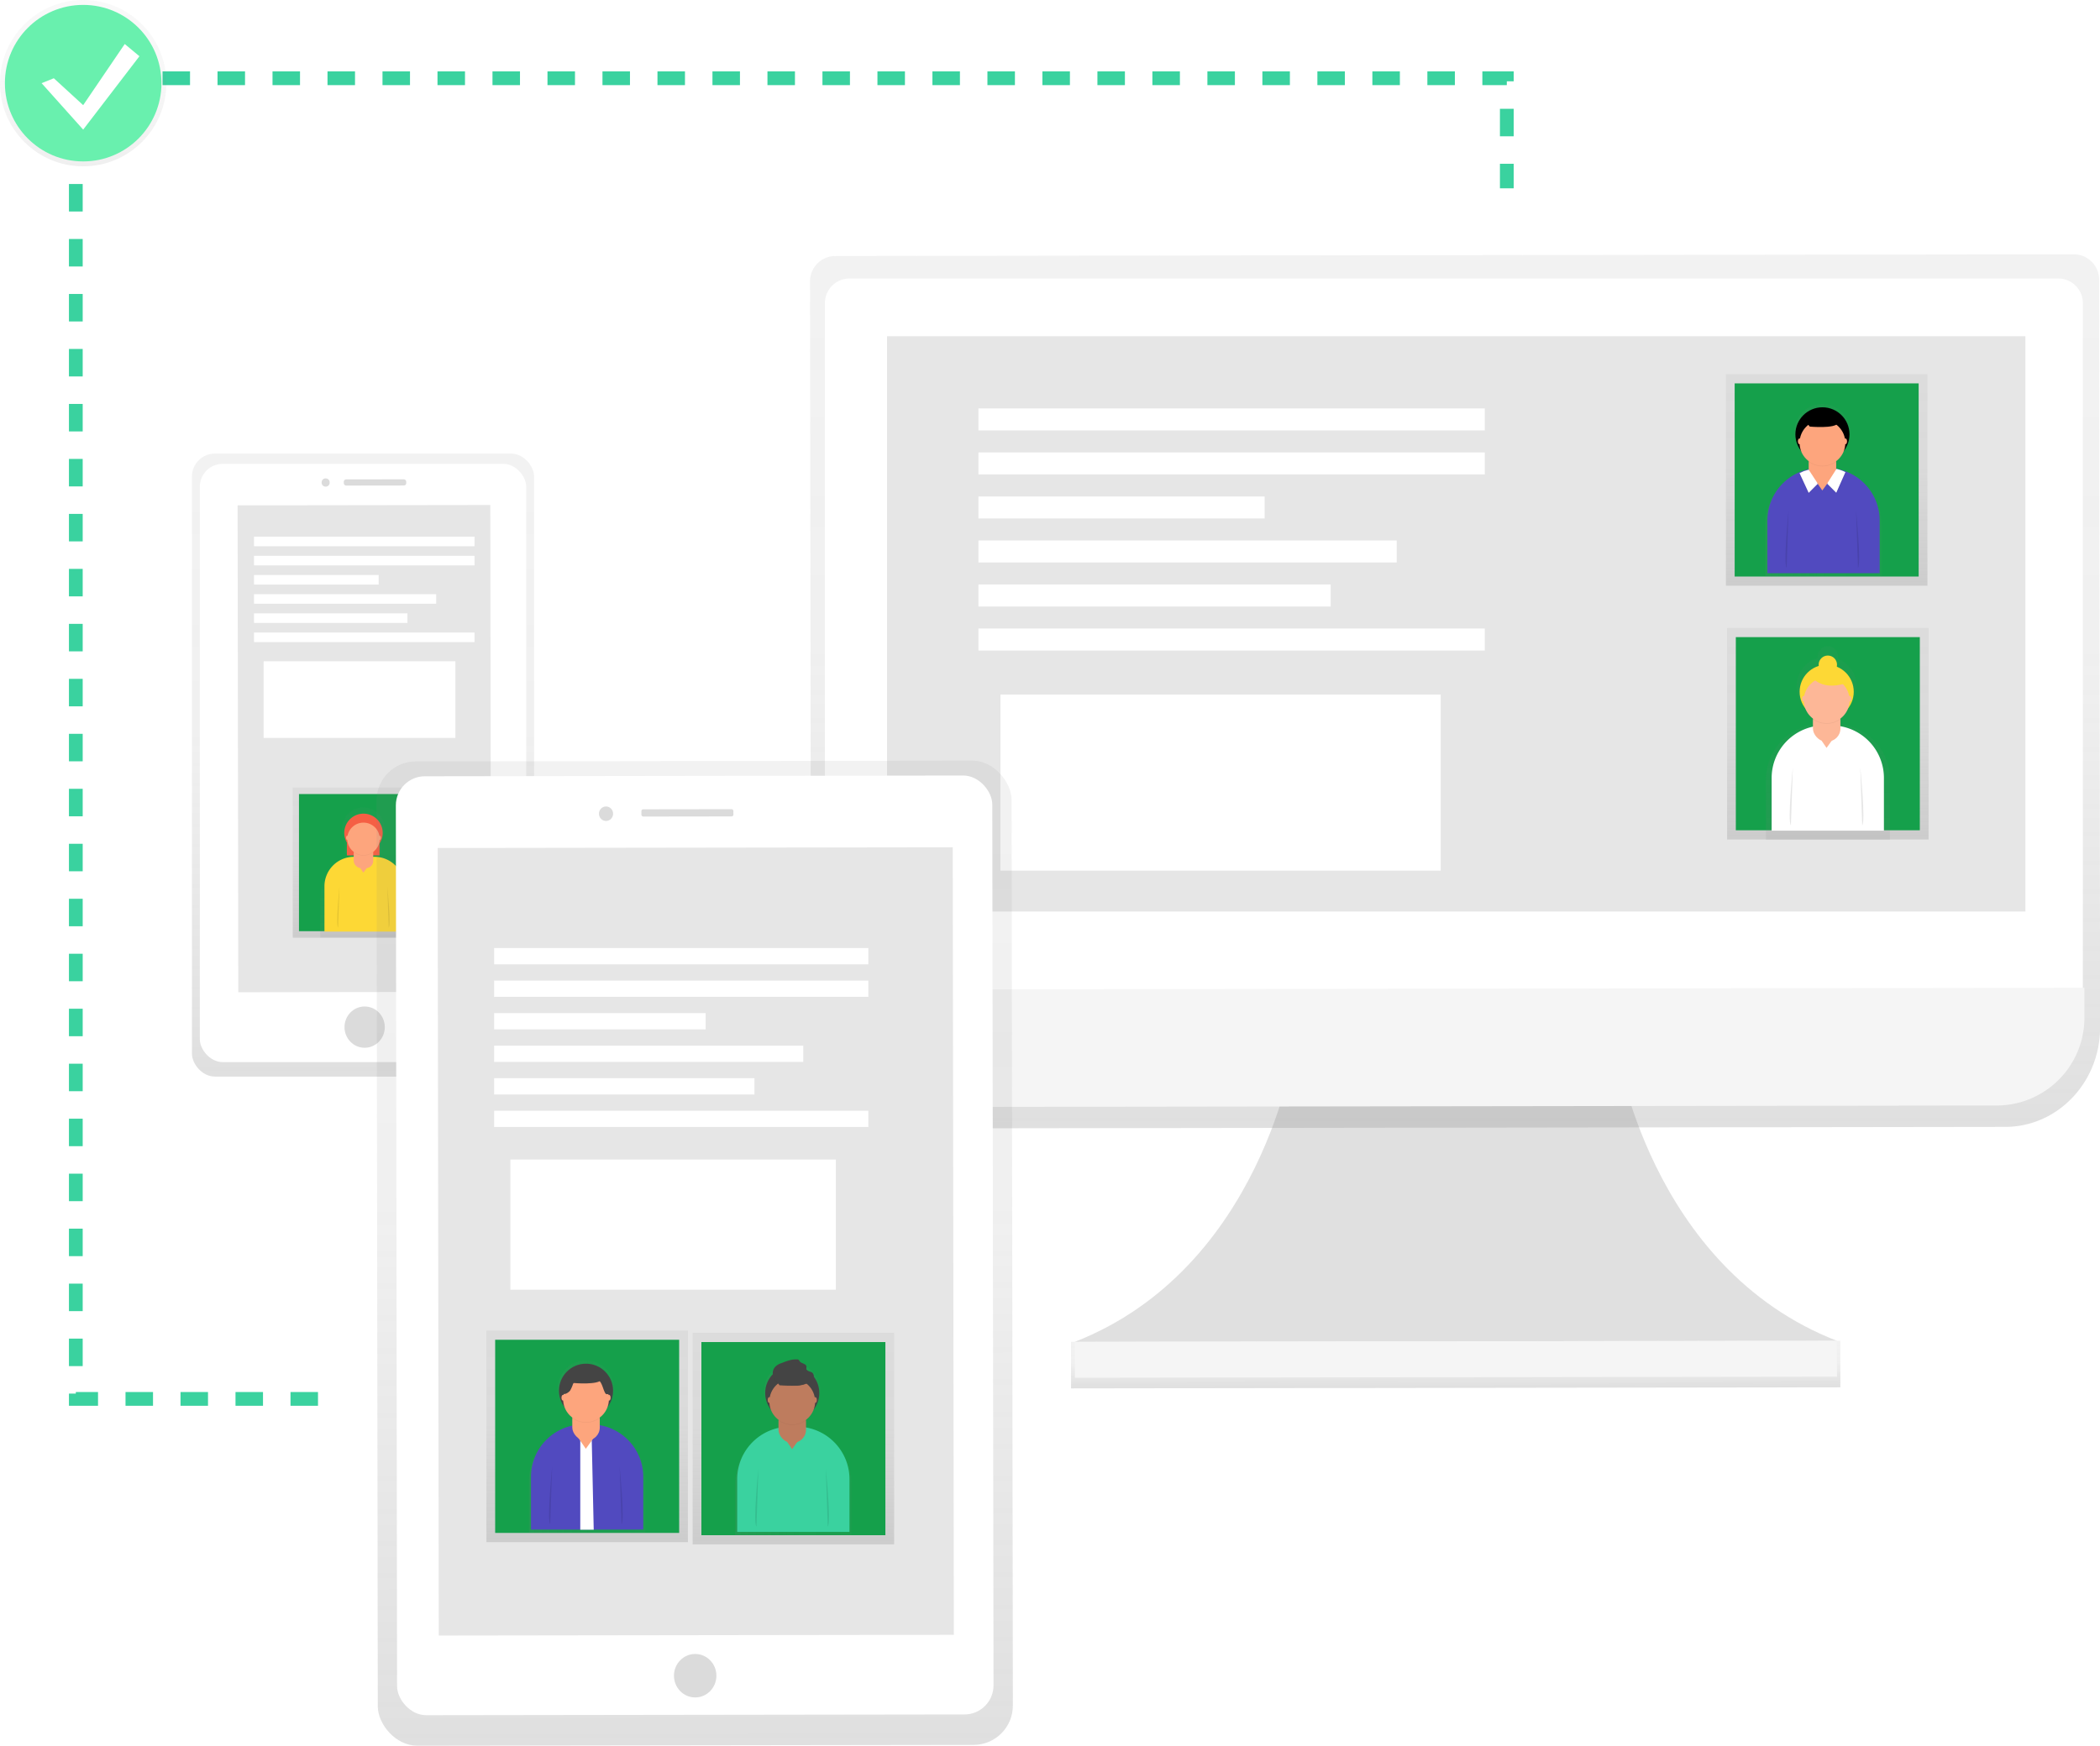 <svg xmlns="http://www.w3.org/2000/svg" xmlns:xlink="http://www.w3.org/1999/xlink" id="accd1a1b-d405-4dd1-89fa-f32239092656" data-name="Layer 1" width="916.48" height="762" viewBox="0 0 916.48 762" class="injected-svg gridItem__media"><defs><linearGradient id="d814b87b-5dd1-42d1-a061-ee18783e4a9d-2766" x1="300.81" y1="541.67" x2="300.81" y2="274.21" gradientTransform="matrix(1, 0, 0, 1.02, -0.05, -12.24)" gradientUnits="userSpaceOnUse"><stop offset="0" stop-color="gray" stop-opacity="0.25"></stop><stop offset="0.54" stop-color="gray" stop-opacity="0.12"></stop><stop offset="1" stop-color="gray" stop-opacity="0.1"></stop></linearGradient><linearGradient id="e2f455a5-4864-4a97-8f60-359d47eda097-2767" x1="158.98" y1="409.32" x2="158.98" y2="343.76" gradientTransform="matrix(1, 0, 0, 1, 0, 0)" xlink:href="#d814b87b-5dd1-42d1-a061-ee18783e4a9d-2766"></linearGradient><linearGradient id="d3dd56fe-2172-47b4-85ad-30ed5017061c-2768" x1="300.75" y1="478.32" x2="300.75" y2="421.45" gradientTransform="matrix(1, 0, 0, 1, 0, 0)" xlink:href="#d814b87b-5dd1-42d1-a061-ee18783e4a9d-2766"></linearGradient><linearGradient id="10299c83-101f-4074-be69-71b1ee704760-2769" x1="776.75" y1="675.12" x2="776.75" y2="654.79" gradientTransform="translate(0.31 -0.31)" xlink:href="#d814b87b-5dd1-42d1-a061-ee18783e4a9d-2766"></linearGradient><linearGradient id="9326adbe-442d-49cb-a08f-042121b25c65-2770" x1="776.86" y1="561.94" x2="776.86" y2="194.31" gradientTransform="matrix(1, 0, 0, 1.04, -0.63, -19.87)" xlink:href="#d814b87b-5dd1-42d1-a061-ee18783e4a9d-2766"></linearGradient><linearGradient id="91382b0c-5cae-467a-9ec0-764e1390d1ca-2771" x1="797.19" y1="255.67" x2="797.19" y2="163.33" gradientTransform="matrix(1, 0, 0, 1, 0, 0)" xlink:href="#d814b87b-5dd1-42d1-a061-ee18783e4a9d-2766"></linearGradient><linearGradient id="e5eb15fc-2b7b-4080-8b6c-aeb6913cd57f-2772" x1="912.19" y1="283.02" x2="963.04" y2="283.02" gradientTransform="matrix(1, 0, 0, 1, 0, 0)" xlink:href="#d814b87b-5dd1-42d1-a061-ee18783e4a9d-2766"></linearGradient><linearGradient id="faa88f3d-9fdc-4237-abec-e584cacdbc95-2773" x1="797.7" y1="366.44" x2="797.7" y2="274.1" gradientTransform="matrix(1, 0, 0, 1, 0, 0)" xlink:href="#d814b87b-5dd1-42d1-a061-ee18783e4a9d-2766"></linearGradient><linearGradient id="241e204d-5d0b-43ba-8a7f-393b75452fef-2774" x1="939.46" y1="435.64" x2="939.46" y2="351.13" gradientTransform="matrix(1, 0, 0, 1, 0, 0)" xlink:href="#d814b87b-5dd1-42d1-a061-ee18783e4a9d-2766"></linearGradient><linearGradient id="4757d4c3-ed61-4851-a6bc-256878fd2ef8-2775" x1="36.3" y1="72.59" x2="36.3" y2="0" gradientTransform="matrix(1, 0, 0, 1, 0, 0)" xlink:href="#d814b87b-5dd1-42d1-a061-ee18783e4a9d-2766"></linearGradient><linearGradient id="4ca8f1e7-fac6-4ad7-8b77-df7bb72626d8-2776" x1="444.71" y1="829.36" x2="444.71" y2="406.22" gradientTransform="matrix(1, 0, 0, 1.02, 0.24, -11.29)" xlink:href="#d814b87b-5dd1-42d1-a061-ee18783e4a9d-2766"></linearGradient><linearGradient id="26999ef9-b016-4120-8eb6-cba13d632155-2777" x1="445.2" y1="793.45" x2="445.2" y2="438.54" gradientTransform="matrix(1, 0, 0, 1.02, 0.24, -11.29)" gradientUnits="userSpaceOnUse"><stop offset="0" stop-opacity="0.09"></stop><stop offset="0.55" stop-opacity="0.07"></stop><stop offset="1" stop-opacity="0.02"></stop></linearGradient><linearGradient id="952d3e93-eefa-46a1-a62d-5c717fcf8300-2778" x1="346.25" y1="674.14" x2="346.25" y2="581.8" gradientTransform="matrix(1, 0, 0, 1, 0, 0)" xlink:href="#d814b87b-5dd1-42d1-a061-ee18783e4a9d-2766"></linearGradient><linearGradient id="d7a5f283-d15d-4302-af05-30c423bf3fa6-2779" x1="462.59" y1="701.49" x2="513.44" y2="701.49" gradientTransform="matrix(1, 0, 0, 1, 0, 0)" xlink:href="#d814b87b-5dd1-42d1-a061-ee18783e4a9d-2766"></linearGradient><linearGradient id="f69ab994-6efe-4013-8793-43a7c154dd65-2780" x1="256.25" y1="673.14" x2="256.25" y2="580.8" gradientTransform="matrix(1, 0, 0, 1, 0, 0)" xlink:href="#d814b87b-5dd1-42d1-a061-ee18783e4a9d-2766"></linearGradient><linearGradient id="6e6b4257-44fa-4433-8159-1f4b524edcbe-2781" x1="372.59" y1="700.49" x2="423.44" y2="700.49" gradientTransform="matrix(1, 0, 0, 1, 0, 0)" xlink:href="#d814b87b-5dd1-42d1-a061-ee18783e4a9d-2766"></linearGradient><linearGradient id="d814b87b-5dd1-42d1-a061-ee18783e4a9d-2766" x1="300.81" y1="541.67" x2="300.81" y2="274.21" gradientTransform="matrix(1, 0, 0, 1.02, -0.05, -12.24)" gradientUnits="userSpaceOnUse"><stop offset="0" stop-color="gray" stop-opacity="0.25"></stop><stop offset="0.54" stop-color="gray" stop-opacity="0.12"></stop><stop offset="1" stop-color="gray" stop-opacity="0.1"></stop></linearGradient><linearGradient id="e2f455a5-4864-4a97-8f60-359d47eda097-2767" x1="158.98" y1="409.32" x2="158.98" y2="343.76" gradientTransform="matrix(1, 0, 0, 1, 0, 0)" xlink:href="#d814b87b-5dd1-42d1-a061-ee18783e4a9d-2766"></linearGradient><linearGradient id="d3dd56fe-2172-47b4-85ad-30ed5017061c-2768" x1="300.75" y1="478.32" x2="300.75" y2="421.45" gradientTransform="matrix(1, 0, 0, 1, 0, 0)" xlink:href="#d814b87b-5dd1-42d1-a061-ee18783e4a9d-2766"></linearGradient><linearGradient id="10299c83-101f-4074-be69-71b1ee704760-2769" x1="776.75" y1="675.12" x2="776.75" y2="654.79" gradientTransform="translate(0.31 -0.31)" xlink:href="#d814b87b-5dd1-42d1-a061-ee18783e4a9d-2766"></linearGradient><linearGradient id="9326adbe-442d-49cb-a08f-042121b25c65-2770" x1="776.86" y1="561.94" x2="776.86" y2="194.31" gradientTransform="matrix(1, 0, 0, 1.04, -0.63, -19.87)" xlink:href="#d814b87b-5dd1-42d1-a061-ee18783e4a9d-2766"></linearGradient><linearGradient id="91382b0c-5cae-467a-9ec0-764e1390d1ca-2771" x1="797.19" y1="255.67" x2="797.19" y2="163.33" gradientTransform="matrix(1, 0, 0, 1, 0, 0)" xlink:href="#d814b87b-5dd1-42d1-a061-ee18783e4a9d-2766"></linearGradient><linearGradient id="e5eb15fc-2b7b-4080-8b6c-aeb6913cd57f-2772" x1="912.19" y1="283.02" x2="963.04" y2="283.02" gradientTransform="matrix(1, 0, 0, 1, 0, 0)" xlink:href="#d814b87b-5dd1-42d1-a061-ee18783e4a9d-2766"></linearGradient><linearGradient id="faa88f3d-9fdc-4237-abec-e584cacdbc95-2773" x1="797.7" y1="366.44" x2="797.7" y2="274.1" gradientTransform="matrix(1, 0, 0, 1, 0, 0)" xlink:href="#d814b87b-5dd1-42d1-a061-ee18783e4a9d-2766"></linearGradient><linearGradient id="241e204d-5d0b-43ba-8a7f-393b75452fef-2774" x1="939.46" y1="435.64" x2="939.46" y2="351.13" gradientTransform="matrix(1, 0, 0, 1, 0, 0)" xlink:href="#d814b87b-5dd1-42d1-a061-ee18783e4a9d-2766"></linearGradient><linearGradient id="4757d4c3-ed61-4851-a6bc-256878fd2ef8-2775" x1="36.3" y1="72.59" x2="36.3" y2="0" gradientTransform="matrix(1, 0, 0, 1, 0, 0)" xlink:href="#d814b87b-5dd1-42d1-a061-ee18783e4a9d-2766"></linearGradient><linearGradient id="4ca8f1e7-fac6-4ad7-8b77-df7bb72626d8-2776" x1="444.71" y1="829.36" x2="444.71" y2="406.22" gradientTransform="matrix(1, 0, 0, 1.02, 0.24, -11.29)" xlink:href="#d814b87b-5dd1-42d1-a061-ee18783e4a9d-2766"></linearGradient><linearGradient id="26999ef9-b016-4120-8eb6-cba13d632155-2777" x1="445.2" y1="793.45" x2="445.2" y2="438.54" gradientTransform="matrix(1, 0, 0, 1.02, 0.24, -11.29)" gradientUnits="userSpaceOnUse"><stop offset="0" stop-opacity="0.09"></stop><stop offset="0.55" stop-opacity="0.07"></stop><stop offset="1" stop-opacity="0.02"></stop></linearGradient><linearGradient id="952d3e93-eefa-46a1-a62d-5c717fcf8300-2778" x1="346.25" y1="674.14" x2="346.25" y2="581.8" gradientTransform="matrix(1, 0, 0, 1, 0, 0)" xlink:href="#d814b87b-5dd1-42d1-a061-ee18783e4a9d-2766"></linearGradient><linearGradient id="d7a5f283-d15d-4302-af05-30c423bf3fa6-2779" x1="462.59" y1="701.49" x2="513.44" y2="701.49" gradientTransform="matrix(1, 0, 0, 1, 0, 0)" xlink:href="#d814b87b-5dd1-42d1-a061-ee18783e4a9d-2766"></linearGradient><linearGradient id="f69ab994-6efe-4013-8793-43a7c154dd65-2780" x1="256.25" y1="673.14" x2="256.25" y2="580.8" gradientTransform="matrix(1, 0, 0, 1, 0, 0)" xlink:href="#d814b87b-5dd1-42d1-a061-ee18783e4a9d-2766"></linearGradient><linearGradient id="6e6b4257-44fa-4433-8159-1f4b524edcbe-2781" x1="372.59" y1="700.49" x2="423.44" y2="700.49" gradientTransform="matrix(1, 0, 0, 1, 0, 0)" xlink:href="#d814b87b-5dd1-42d1-a061-ee18783e4a9d-2766"></linearGradient></defs><title>real-time sync</title><rect x="226.09" y="266.58" width="149.32" height="271.94" rx="10" ry="10" transform="matrix(1, 0, 0, 1, -142.32, -68.58)" fill="url(&quot;#d814b87b-5dd1-42d1-a061-ee18783e4a9d-2766&quot;)"></rect><rect x="229.53" y="271.05" width="142.44" height="261.15" rx="10" ry="10" transform="matrix(1, 0, 0, 1, -142.32, -68.58)" fill="#FFFFFF"></rect><rect x="245.6" y="289.52" width="110.28" height="212.52" transform="translate(-142.31 -68.58) rotate(-0.08)" fill="#E6E6E6"></rect><ellipse cx="300.9" cy="517.35" rx="8.79" ry="9.01" transform="translate(-142.48 -68.58) rotate(-0.08)" fill="#DBDBDB"></ellipse><ellipse cx="283.88" cy="279.63" rx="1.76" ry="1.8" transform="translate(-142.15 -68.61) rotate(-0.08)" fill="#DBDBDB"></ellipse><rect x="291.79" y="278.25" width="27.26" height="2.7" rx="1" ry="1" transform="translate(-142.15 -68.58) rotate(-0.08)" fill="#DBDBDB"></rect><rect x="127.76" y="343.76" width="62.44" height="65.56" fill="url(&quot;#e2f455a5-4864-4a97-8f60-359d47eda097-2767&quot;)"></rect><rect x="130.48" y="346.61" width="57.01" height="59.86" fill="#15A04B"></rect><g opacity="0.5"><path d="M305.06,442.74v-1.13h3v-5.79a9.27,9.27,0,1,0-15.75-.43v6.22h3.31v1.33a19.22,19.22,0,0,0-14.11,18.52v16.86H320V461.46A19.21,19.21,0,0,0,305.06,442.74Z" transform="translate(-141.76 -69)" fill="url(&quot;#d3dd56fe-2172-47b4-85ad-30ed5017061c-2768&quot;)"></path></g><rect x="151.38" y="362" width="14.25" height="11.4" fill="#F55F44"></rect><path d="M154.46,374h9a12.86,12.86,0,0,1,12.86,12.86v19.78a0,0,0,0,1,0,0H141.6a0,0,0,0,1,0,0V386.84A12.86,12.86,0,0,1,154.46,374Z" fill="#FDD835"></path><rect x="154.37" y="368.3" width="8.51" height="10.64" rx="3.15" ry="3.15" fill="#FDA57D"></rect><polygon points="157 378.62 158.59 380.94 160.26 378.62 157 378.62" fill="#FDA57D"></polygon><path d="M289.9,456s-1.69,16.82-.6,17.91" transform="translate(-141.76 -69)" opacity="0.1"></path><path d="M310.8,456s1.69,16.82.6,17.91" transform="translate(-141.76 -69)" opacity="0.1"></path><path d="M300.39,442.47a7.06,7.06,0,0,0,4.2-1.38,4.26,4.26,0,0,0-4.2-3.59h0a4.26,4.26,0,0,0-4.2,3.59A7.06,7.06,0,0,0,300.39,442.47Z" transform="translate(-141.76 -69)" opacity="0.05"></path><circle cx="158.63" cy="363.55" r="8.39" fill="#F55F44"></circle><circle cx="158.63" cy="366.17" r="7.09" fill="#FDA57D"></circle><ellipse cx="151.52" cy="365.71" rx="0.5" ry="0.9" fill="#FDA57D"></ellipse><ellipse cx="165.75" cy="365.71" rx="0.5" ry="0.9" fill="#FDA57D"></ellipse><rect x="110.86" y="234.26" width="96.24" height="4.18" fill="#FFFFFF"></rect><rect x="110.86" y="242.62" width="96.24" height="4.18" fill="#FFFFFF"></rect><rect x="110.86" y="250.99" width="54.4" height="4.18" fill="#FFFFFF"></rect><rect x="110.86" y="259.36" width="79.5" height="4.18" fill="#FFFFFF"></rect><rect x="110.86" y="267.73" width="66.95" height="4.18" fill="#FFFFFF"></rect><rect x="110.86" y="276.1" width="96.24" height="4.18" fill="#FFFFFF"></rect><rect x="115.05" y="288.65" width="83.69" height="33.47" fill="#FFFFFF"></rect><path d="M847.23,526.13s14,96.19,96.19,128.14l-166.3.23-166.3.23c82.06-32.18,95.85-128.41,95.85-128.41Z" transform="translate(-141.76 -69)" fill="#E0E0E0"></path><rect x="609.17" y="654.5" width="335.74" height="20.32" transform="translate(-142.68 -67.93) rotate(-0.08)" fill="url(&quot;#10299c83-101f-4074-be69-71b1ee704760-2769&quot;)"></rect><rect x="610.84" y="654.5" width="332.6" height="15.68" transform="translate(-142.67 -67.93) rotate(-0.08)" fill="#F5F5F5"></rect><path d="M1047,180l-540.9.75a11.1,11.1,0,0,0-10.83,11.36l.42,315.58v10.51c0,24,18.63,43.39,41.55,43.36l479.61-.66c22.91,0,41.46-19.49,41.43-43.47V506.93l-.42-315.58A11.1,11.1,0,0,0,1047,180Z" transform="translate(-141.76 -69)" fill="url(&quot;#9326adbe-442d-49cb-a08f-042121b25c65-2770&quot;)"></path><path d="M513,189.5h527.49a10.75,10.75,0,0,1,10.75,10.75V500.57a0,0,0,0,1,0,0h-549a0,0,0,0,1,0,0V200.25A10.75,10.75,0,0,1,513,189.5Z" transform="matrix(1, 0, 0, 1, -142.24, -67.93)" fill="#FFFFFF"></path><path d="M1013.17,551.56l-472.36.65a38.32,38.32,0,0,1-38.37-38.27l0-13,549-.76,0,13A38.32,38.32,0,0,1,1013.17,551.56Z" transform="translate(-141.76 -69)" fill="#F5F5F5"></path><rect x="529.35" y="214.7" width="496.81" height="251.12" transform="matrix(1, 0, 0, 1, -142.23, -67.93)" fill="#E6E6E6"></rect><rect x="753.22" y="163.33" width="87.94" height="92.34" fill="url(&quot;#91382b0c-5cae-467a-9ec0-764e1390d1ca-2771&quot;)"></rect><rect x="757.04" y="167.35" width="80.3" height="84.31" fill="#15A04B"></rect><g opacity="0.5"><path d="M944.44,273.84l-1-.36-.06.09h-.06v-2.72a6.27,6.27,0,0,0-.08-1,10.41,10.41,0,0,0,3.57-4.71,12.27,12.27,0,1,0-19.43,0,10.41,10.41,0,0,0,3.57,4.71,6.27,6.27,0,0,0-.08,1v3h0a25.44,25.44,0,0,0-18.67,24.52v22.31H963V298.34A25.44,25.44,0,0,0,944.44,273.84Z" transform="translate(-141.76 -69)" fill="url(&quot;#e5eb15fc-2b7b-4080-8b6c-aeb6913cd57f-2772&quot;)"></path></g><path d="M794.3,204.29h3.1a22.93,22.93,0,0,1,22.93,22.93v23a0,0,0,0,1,0,0h-49a0,0,0,0,1,0,0v-23A22.93,22.93,0,0,1,794.3,204.29Z" fill="#514ABF"></path><rect x="789.36" y="196.3" width="11.99" height="14.99" rx="5.62" ry="5.62" fill="#FDA57D"></rect><polygon points="785.2 206.94 789.22 215.56 793.21 211.57 789.22 205.44 785.2 206.94" opacity="0.05"></polygon><path d="M927.1,275.52l4,8.62,4-4-4-6.12-1.84.56a4.61,4.61,0,0,0-.53.2Z" transform="translate(-141.76 -69)" fill="#FFFFFF"></path><polygon points="805.52 206.52 801.49 215.56 797.49 211.57 801.6 205.12 805.52 206.52" opacity="0.05"></polygon><path d="M947.14,275.1l-4,9-4-4,4.11-6.45.75.22a20,20,0,0,1,2.39.85Z" transform="translate(-141.76 -69)" fill="#FFFFFF"></path><polygon points="793.05 210.83 795.29 214.09 797.65 210.83 793.05 210.83" fill="#FDA57D"></polygon><path d="M922.33,291.64s-2.38,23.69-.84,25.23" transform="translate(-141.76 -69)" opacity="0.1"></path><path d="M951.77,291.64s2.38,23.69.84,25.23" transform="translate(-141.76 -69)" opacity="0.1"></path><path d="M937.11,272.57a10,10,0,0,0,5.92-1.94,6,6,0,0,0-5.92-5.05h0a6,6,0,0,0-5.92,5.05A10,10,0,0,0,937.11,272.57Z" transform="translate(-141.76 -69)" opacity="0.05"></path><circle cx="795.35" cy="189.6" r="11.81"></circle><circle cx="795.35" cy="193.3" r="9.99" fill="#FDA57D"></circle><path d="M929.06,252.4l2.52,3.08s11.07,1,12.33-1.54-7.29-4.35-7.29-4.35Z" transform="translate(-141.76 -69)" opacity="0.05"></path><path d="M929.06,252.12l2.52,3.08s11.07,1,12.33-1.54-7.29-4.35-7.29-4.35Z" transform="translate(-141.76 -69)"></path><ellipse cx="785.34" cy="192.65" rx="0.7" ry="1.26" fill="#FDA57D"></ellipse><ellipse cx="805.38" cy="192.65" rx="0.7" ry="1.26" fill="#FDA57D"></ellipse><rect x="753.73" y="274.1" width="87.94" height="92.34" fill="url(&quot;#faa88f3d-9fdc-4237-abec-e584cacdbc95-2773&quot;)"></rect><rect x="757.55" y="278.11" width="80.3" height="84.31" fill="#15A04B"></rect><g opacity="0.5"><path d="M945.53,385.1V382c0-.15,0-.31,0-.46a11.07,11.07,0,0,0,3.74-5,13.05,13.05,0,0,0-5.45-20.07,4.44,4.44,0,1,0-8.73-.37,13.05,13.05,0,0,0-6.49,20.45,11.07,11.07,0,0,0,3.74,5c0,.15,0,.3,0,.46v3.28a24.48,24.48,0,0,0-19.87,24v26.31h54.1V409.33A24.48,24.48,0,0,0,945.53,385.1Z" transform="translate(-141.76 -69)" fill="url(&quot;#241e204d-5d0b-43ba-8a7f-393b75452fef-2774&quot;)"></path></g><path d="M796.15,316.66h3.1a22.93,22.93,0,0,1,22.93,22.93v23a0,0,0,0,1,0,0h-49a0,0,0,0,1,0,0v-23a22.93,22.93,0,0,1,22.93-22.93Z" fill="#FFFFFF"></path><rect x="791.2" y="308.67" width="11.99" height="14.99" rx="5.62" ry="5.62" fill="#FDB797"></rect><polygon points="794.9 323.2 797.14 326.46 799.49 323.2 794.9 323.2" fill="#FDB797"></polygon><path d="M924.18,404s-2.38,23.69-.84,25.23" transform="translate(-141.76 -69)" opacity="0.1"></path><path d="M953.62,404s2.38,23.69.84,25.23" transform="translate(-141.76 -69)" opacity="0.1"></path><path d="M939,384.94a10,10,0,0,0,5.92-1.94,6,6,0,0,0-5.92-5.05h0A6,6,0,0,0,933,383,10,10,0,0,0,939,384.94Z" transform="translate(-141.76 -69)" opacity="0.05"></path><circle cx="797.2" cy="301.97" r="11.81" fill="#FDD835"></circle><circle cx="797.2" cy="305.67" r="9.99" fill="#FDB797"></circle><ellipse cx="787.18" cy="305.02" rx="0.7" ry="1.26" fill="#FDB797"></ellipse><ellipse cx="807.23" cy="305.02" rx="0.7" ry="1.26" fill="#FDB797"></ellipse><circle cx="797.7" cy="290.16" r="4.01" fill="#FDD835"></circle><path d="M931.43,363.17s4,8,16.06,4l-4-4Z" transform="translate(-141.76 -69)" fill="#FDD835"></path><rect x="427.01" y="178.28" width="220.98" height="9.61" fill="#FFFFFF"></rect><rect x="427.01" y="197.49" width="220.98" height="9.61" fill="#FFFFFF"></rect><rect x="427.01" y="216.71" width="124.9" height="9.61" fill="#FFFFFF"></rect><rect x="427.01" y="235.92" width="182.55" height="9.61" fill="#FFFFFF"></rect><rect x="427.01" y="255.14" width="153.72" height="9.61" fill="#FFFFFF"></rect><rect x="427.01" y="274.35" width="220.98" height="9.61" fill="#FFFFFF"></rect><rect x="436.62" y="303.18" width="192.15" height="76.86" fill="#FFFFFF"></rect><polyline points="138.78 610.63 33.09 610.63 33.09 34.16 657.6 34.16 657.6 82.2" fill="none" stroke="#3AD29F" stroke-miterlimit="10" stroke-width="6px" stroke-dasharray="12"></polyline><g opacity="0.5"><circle cx="36.3" cy="36.3" r="36.3" fill="url(&quot;#4757d4c3-ed61-4851-a6bc-256878fd2ef8-2775&quot;)"></circle></g><circle cx="36.3" cy="36.3" r="34.16" fill="#69F0AE"></circle><polygon points="23.49 34.16 36.3 45.9 54.44 19.21 60.85 24.55 36.3 56.58 18.15 36.3 23.49 34.16" fill="#FFFFFF"></polygon><rect x="306.35" y="401.2" width="277.16" height="429.64" rx="17.17" ry="17.17" transform="translate(-142.61 -68.38) rotate(-0.08)" fill="url(&quot;#4ca8f1e7-fac6-4ad7-8b77-df7bb72626d8-2776&quot;)"></rect><rect x="325.75" y="434.02" width="239.35" height="360.35" transform="translate(-142.61 -68.38) rotate(-0.08)" fill="url(&quot;#26999ef9-b016-4120-8eb6-cba13d632155-2777&quot;)"></rect><rect x="314.78" y="407.7" width="260.3" height="409.85" rx="12.68" ry="12.68" transform="translate(-142.61 -68.39) rotate(-0.08)" fill="#FFFFFF"></rect><rect x="332.99" y="439.01" width="224.79" height="343.76" transform="translate(-142.6 -68.38) rotate(-0.08)" fill="#E6E6E6"></rect><ellipse cx="446.25" cy="799.84" rx="9.26" ry="9.49" transform="matrix(1, 0, 0, 1, -142.86, -68.38)" fill="#DBDBDB"></ellipse><ellipse cx="406.24" cy="424.2" rx="3.09" ry="3.16" transform="translate(-142.35 -68.44) rotate(-0.08)" fill="#DBDBDB"></ellipse><rect x="421.68" y="422.25" width="40.14" height="3.16" rx="0.76" ry="0.76" transform="translate(-142.35 -68.39) rotate(-0.08)" fill="#DBDBDB"></rect><rect x="302.28" y="581.8" width="87.94" height="92.34" fill="url(&quot;#952d3e93-eefa-46a1-a62d-5c717fcf8300-2778&quot;)"></rect><rect x="306.1" y="585.82" width="80.3" height="84.31" fill="#15A04B"></rect><g opacity="0.5"><path d="M494.84,692.32l-1-.36-.06.09h-.06v-2.72a6.27,6.27,0,0,0-.08-1,10.41,10.41,0,0,0,3.57-4.71,12.27,12.27,0,1,0-19.43,0,10.41,10.41,0,0,0,3.57,4.71,6.27,6.27,0,0,0-.08,1v3h0a25.44,25.44,0,0,0-18.67,24.52v22.31h50.85V716.81A25.44,25.44,0,0,0,494.84,692.32Z" transform="translate(-141.76 -69)" fill="url(&quot;#d7a5f283-d15d-4302-af05-30c423bf3fa6-2779&quot;)"></path></g><path d="M344.7,622.76h3.1a22.93,22.93,0,0,1,22.93,22.93v23a0,0,0,0,1,0,0h-49a0,0,0,0,1,0,0v-23A22.93,22.93,0,0,1,344.7,622.76Z" fill="#3AD29F"></path><rect x="339.76" y="614.77" width="11.99" height="14.99" rx="5.62" ry="5.62" fill="#BE7C5E"></rect><polygon points="343.45 629.3 345.69 632.56 348.05 629.3 343.45 629.3" fill="#BE7C5E"></polygon><path d="M472.73,710.11s-2.38,23.69-.84,25.23" transform="translate(-141.76 -69)" opacity="0.1"></path><path d="M502.17,710.11s2.38,23.69.84,25.23" transform="translate(-141.76 -69)" opacity="0.1"></path><path d="M487.51,691a10,10,0,0,0,5.92-1.94,6,6,0,0,0-5.92-5.05h0a6,6,0,0,0-5.92,5.05A10,10,0,0,0,487.51,691Z" transform="translate(-141.76 -69)" opacity="0.05"></path><circle cx="345.75" cy="608.07" r="11.81" fill="#444444"></circle><circle cx="345.75" cy="611.77" r="9.99" fill="#BE7C5E"></circle><path d="M479.46,670.87l2.52,3.08s11.07,1,12.33-1.54-7.29-4.35-7.29-4.35Z" transform="translate(-141.76 -69)" opacity="0.05"></path><path d="M479.46,670.59l2.52,3.08s11.07,1,12.33-1.54-7.29-4.35-7.29-4.35Z" transform="translate(-141.76 -69)" fill="#444444"></path><ellipse cx="335.74" cy="611.12" rx="0.7" ry="1.26" fill="#BE7C5E"></ellipse><ellipse cx="355.78" cy="611.12" rx="0.7" ry="1.26" fill="#BE7C5E"></ellipse><path d="M479.7,666.09a6,6,0,0,1,3.08-2.07c2.21-.88,4.51-1.78,6.88-1.62a1.16,1.16,0,0,1,.65.19,2.24,2.24,0,0,1,.39.57c.72,1.07,2.74,1,3,2.26.07.41-.1.85,0,1.25.26,1,1.67.9,2.5,1.47a2.28,2.28,0,0,1,.2,3.18,6,6,0,0,1-3.06,1.74,11.8,11.8,0,0,1-6.45.57C483.86,672.84,476.77,670.88,479.7,666.09Z" transform="translate(-141.76 -69)" fill="#444444"></path><rect x="212.28" y="580.8" width="87.94" height="92.34" fill="url(&quot;#f69ab994-6efe-4013-8793-43a7c154dd65-2780&quot;)"></rect><rect x="216.1" y="584.82" width="80.3" height="84.31" fill="#15A04B"></rect><g opacity="0.5"><path d="M404.84,691.32l-1-.36-.06.09h-.06v-2.72a6.27,6.27,0,0,0-.08-1,10.41,10.41,0,0,0,3.57-4.71,12.27,12.27,0,1,0-19.43,0,10.41,10.41,0,0,0,3.57,4.71,6.27,6.27,0,0,0-.08,1v3h0a25.44,25.44,0,0,0-18.67,24.52v22.31h50.85V715.81A25.44,25.44,0,0,0,404.84,691.32Z" transform="translate(-141.76 -69)" fill="url(&quot;#6e6b4257-44fa-4433-8159-1f4b524edcbe-2781&quot;)"></path></g><path d="M254.7,621.76h3.1a22.93,22.93,0,0,1,22.93,22.93v23a0,0,0,0,1,0,0h-49a0,0,0,0,1,0,0v-23A22.93,22.93,0,0,1,254.7,621.76Z" fill="#514ABF"></path><rect x="249.76" y="613.77" width="11.99" height="14.99" rx="5.62" ry="5.62" fill="#FDA57D"></rect><path d="M382.73,709.11s-2.38,23.69-.84,25.23" transform="translate(-141.76 -69)" opacity="0.1"></path><path d="M412.17,709.11s2.38,23.69.84,25.23" transform="translate(-141.76 -69)" opacity="0.1"></path><path d="M397.51,690a10,10,0,0,0,5.92-1.94,6,6,0,0,0-5.92-5.05h0a6,6,0,0,0-5.92,5.05A10,10,0,0,0,397.51,690Z" transform="translate(-141.76 -69)" opacity="0.05"></path><circle cx="255.75" cy="607.07" r="11.81" fill="#444444"></circle><circle cx="255.75" cy="610.77" r="9.99" fill="#FDA57D"></circle><path d="M389.46,669.87l2.52,3.08s11.07,1,12.33-1.54-7.29-4.35-7.29-4.35Z" transform="translate(-141.76 -69)" opacity="0.05"></path><path d="M389.46,669.59l2.52,3.08s11.07,1,12.33-1.54-7.29-4.35-7.29-4.35Z" transform="translate(-141.76 -69)" fill="#444444"></path><ellipse cx="245.74" cy="610.12" rx="0.7" ry="1.26" fill="#FDA57D"></ellipse><ellipse cx="265.78" cy="610.12" rx="0.7" ry="1.26" fill="#FDA57D"></ellipse><rect x="215.64" y="413.83" width="163.33" height="7.1" fill="#FFFFFF"></rect><rect x="215.64" y="428.03" width="163.33" height="7.1" fill="#FFFFFF"></rect><rect x="215.64" y="442.23" width="92.32" height="7.1" fill="#FFFFFF"></rect><rect x="215.64" y="456.44" width="134.93" height="7.1" fill="#FFFFFF"></rect><rect x="215.64" y="470.64" width="113.62" height="7.1" fill="#FFFFFF"></rect><rect x="215.64" y="484.84" width="163.33" height="7.1" fill="#FFFFFF"></rect><rect x="222.74" y="506.15" width="142.03" height="56.81" fill="#FFFFFF"></rect><path d="M390.57,676a16.26,16.26,0,0,0,1.25-2.8,6.87,6.87,0,0,1,12.23-.48c.82,1.47,1.09,3.21,2,4.63a1.17,1.17,0,0,0,1.69-.31,2.22,2.22,0,0,0,.11-1.9c-.21-.62-.56-1.19-.79-1.8a14.26,14.26,0,0,0-1-2.88,5.94,5.94,0,0,0-2-1.67c-2.21-1.36-4.77-2.77-7.27-2a9.37,9.37,0,0,0-2.37,1.21l-3.18,2a10,10,0,0,0-2.7,2.21c-.69.9-2,3.59-1.39,4.75C387.87,678.28,389.94,676.83,390.57,676Z" transform="translate(-141.76 -69)" fill="#444444"></path><polygon points="253.24 628 253.24 667.73 259.11 667.73 258.24 628 253.24 628" fill="#FFFFFF"></polygon><polygon points="252.26 627.46 255.66 632.41 259.24 627.46 252.26 627.46" fill="#FDA57D"></polygon></svg>